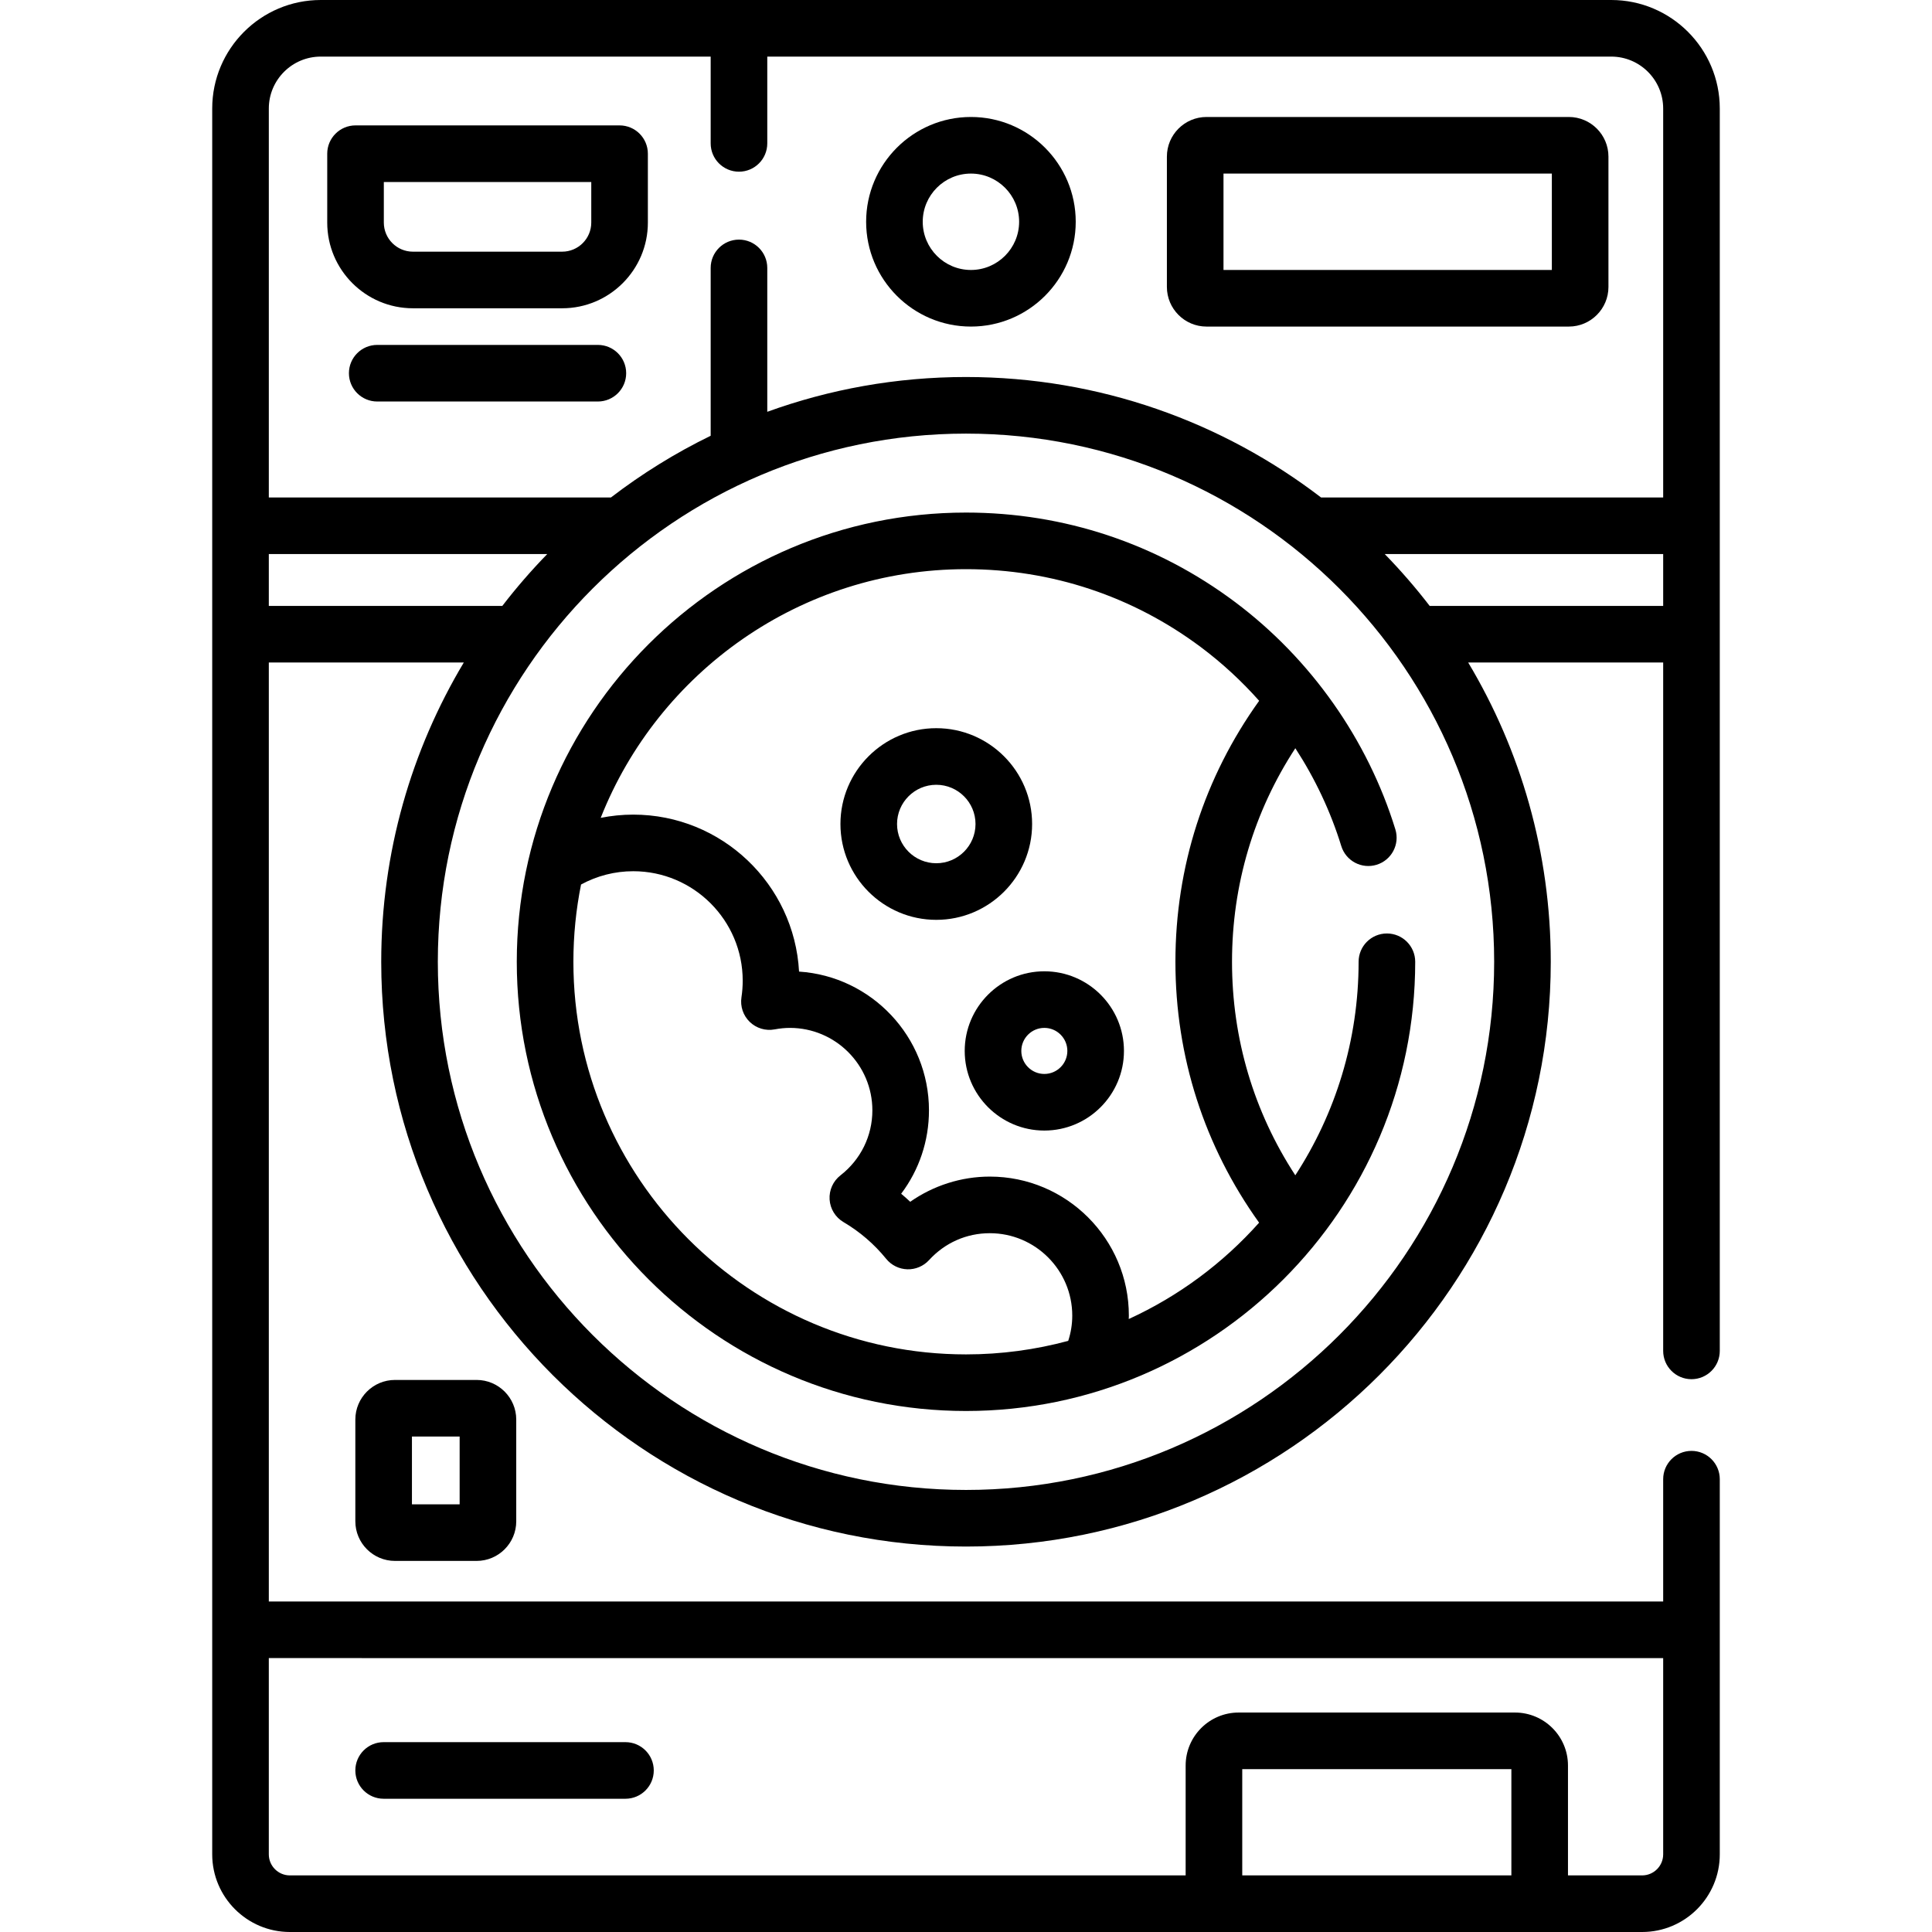 <?xml version="1.0" encoding="iso-8859-1"?>
<!-- Generator: Adobe Illustrator 19.0.0, SVG Export Plug-In . SVG Version: 6.00 Build 0)  -->
<svg version="1.1" id="Capa_1" xmlns="http://www.w3.org/2000/svg" xmlns:xlink="http://www.w3.org/1999/xlink" x="0px" y="0px"
	 viewBox="0 0 512 512" style="enable-background:new 0 0 512 512;" xml:space="preserve">
<g>
	<g>
		<path d="M165.755,461.687h-64.087c-4.142,0-7.5,3.358-7.5,7.5c0,4.142,3.357,7.5,7.5,7.5h64.087c4.142,0,7.5-3.358,7.5-7.5
			C173.255,465.045,169.897,461.687,165.755,461.687z"/>
	</g>
</g>
<g>
	<g>
		<path d="M248.125,192.976c-14.004,0-25.398,11.393-25.398,25.396c0,14.004,11.394,25.397,25.398,25.397
			c14.003,0,25.396-11.393,25.396-25.397C273.521,204.368,262.128,192.976,248.125,192.976z M248.125,228.769
			c-5.733,0-10.398-4.664-10.398-10.397c0-5.732,4.665-10.396,10.398-10.396c5.732,0,10.396,4.664,10.396,10.396
			C258.521,224.105,253.857,228.769,248.125,228.769z"/>
	</g>
</g>
<g>
	<g>
		<path d="M276.759,257.403c-11.635,0-21.101,9.466-21.101,21.103c0,11.635,9.466,21.102,21.101,21.102s21.101-9.466,21.101-21.102
			S288.395,257.403,276.759,257.403z M276.759,284.607c-3.364,0-6.101-2.737-6.101-6.102s2.737-6.103,6.101-6.103
			s6.101,2.738,6.101,6.103S280.124,284.607,276.759,284.607z"/>
	</g>
</g>
<g>
	<g>
		<path d="M126.31,365.7h-21.642c-5.79,0-10.5,4.71-10.5,10.5v26.958c0,5.79,4.71,10.5,10.5,10.5h21.642c5.79,0,10.5-4.71,10.5-10.5
			V376.2C136.81,370.41,132.1,365.7,126.31,365.7z M121.81,398.658h-12.642V380.7h12.642V398.658z"/>
	</g>
</g>
<g>
	<g>
		<path d="M415.755,31h-96.016c-5.789,0-10.5,4.71-10.5,10.5v34.545c0,5.79,4.711,10.5,10.5,10.5h96.016c5.79,0,10.5-4.71,10.5-10.5
			V41.5C426.255,35.71,421.544,31,415.755,31z M324.239,71.545V46h87.016v25.545H324.239z"/>
	</g>
</g>
<g>
	<g>
		<path d="M257.307,31c-15.314,0-27.773,12.458-27.773,27.772c0,15.314,12.458,27.772,27.773,27.772
			c15.314,0,27.771-12.458,27.771-27.772C285.079,43.458,272.621,31,257.307,31z M257.307,71.545
			c-7.043,0-12.773-5.729-12.773-12.772c0-7.043,5.73-12.772,12.773-12.772c7.042,0,12.771,5.729,12.771,12.772
			C270.079,65.815,264.349,71.545,257.307,71.545z"/>
	</g>
</g>
<g>
	<g>
		<path d="M164.192,33.231H94.219c-4.142,0-7.5,3.358-7.5,7.5v18.254c0,12.523,10.188,22.711,22.711,22.711h39.55
			c12.523,0,22.712-10.188,22.712-22.711V40.731C171.692,36.589,168.334,33.231,164.192,33.231z M156.692,58.985
			c0,4.252-3.46,7.711-7.712,7.711h-39.55c-4.252,0-7.711-3.459-7.711-7.711V48.231h54.973V58.985z"/>
	</g>
</g>
<g>
	<g>
		<path d="M448.26,384.5c-4.142,0-7.5,3.358-7.5,7.5v32.413H71.239V175.574h51.671c-13.887,23.216-21.882,50.344-21.882,79.307
			c0,85.452,69.52,154.971,154.971,154.971s154.97-69.52,154.97-154.971c0-28.963-7.995-56.091-21.882-79.307h51.672V358
			c0,4.142,3.358,7.5,7.5,7.5c4.142,0,7.5-3.358,7.5-7.5V175.574v-43.743V28.763C455.759,12.903,442.856,0,426.996,0H85.002
			c-15.86,0-28.763,12.903-28.763,28.763v103.068v43.743v315.847c0,11.347,9.231,20.579,20.579,20.579h358.363
			c11.347,0,20.579-9.231,20.579-20.579V392C455.76,387.858,452.402,384.5,448.26,384.5z M395.969,254.881
			c0,77.18-62.791,139.971-139.97,139.971c-77.18,0-139.971-62.791-139.971-139.971s62.79-139.97,139.971-139.97
			C333.179,114.911,395.969,177.702,395.969,254.881z M440.76,160.574L440.76,160.574h-61.88c-3.701-4.812-7.678-9.4-11.907-13.743
			h73.787V160.574z M71.239,28.763C71.239,21.175,77.413,15,85.002,15h103.334v23c0,4.142,3.358,7.5,7.5,7.5
			c4.142,0,7.5-3.358,7.5-7.5V15h223.66c7.589,0,13.763,6.175,13.763,13.763v103.068h-90.673
			c-26.106-20.009-58.729-31.92-94.087-31.92c-18.481,0-36.214,3.258-52.663,9.219V71c0-4.142-3.358-7.5-7.5-7.5
			c-4.142,0-7.5,3.358-7.5,7.5v44.483c-9.375,4.569-18.22,10.06-26.424,16.348H71.239V28.763z M71.239,146.831h73.786
			c-4.229,4.342-8.206,8.931-11.907,13.743H71.239V146.831z M400.53,497h-71.321v-28.161h71.321V497z M440.759,439.413v52.009
			c0,3.076-2.503,5.579-5.579,5.579h-19.65V467.88c0-7.742-6.298-14.04-14.039-14.04h-73.242c-7.742,0-14.04,6.298-14.04,14.04V497
			H76.817c-3.076,0-5.579-2.502-5.579-5.579v-52.009L440.759,439.413L440.759,439.413z"/>
	</g>
</g>
<g>
	<g>
		<path d="M367.545,247.381c-4.142,0-7.5,3.358-7.5,7.5c0,20.852-6.17,40.287-16.774,56.585
			c-10.99-16.831-16.774-36.195-16.774-56.585c0-20.393,5.787-39.76,16.781-56.594c5.228,8.037,9.356,16.774,12.174,25.921
			c1.219,3.958,5.414,6.179,9.375,4.96c3.958-1.219,6.179-5.417,4.959-9.376c-7.332-23.805-22.401-45.187-42.43-60.207
			c-20.718-15.537-45.393-23.749-71.357-23.749c-65.642,0-119.046,53.403-119.046,119.045s53.404,119.046,119.046,119.046
			c65.642,0,119.046-53.404,119.046-119.046C375.045,250.739,371.687,247.381,367.545,247.381z M283.089,355.344
			c-8.641,2.333-17.721,3.585-27.09,3.585c-57.37-0.002-104.045-46.677-104.045-104.048c0-7.007,0.701-13.853,2.028-20.475
			c4.23-2.302,8.955-3.523,13.833-3.523c15.996,0,29.01,13.014,29.01,29.01c0,1.481-0.111,2.962-0.331,4.403
			c-0.367,2.402,0.454,4.834,2.201,6.523c1.747,1.689,4.204,2.43,6.594,1.98c1.417-0.266,2.741-0.395,4.046-0.395
			c12.049,0,21.853,9.802,21.853,21.851c0,6.765-3.083,13.046-8.458,17.231c-1.96,1.526-3.037,3.923-2.876,6.402
			s1.538,4.717,3.677,5.978c4.338,2.556,8.146,5.833,11.319,9.742c1.375,1.694,3.42,2.705,5.602,2.77
			c2.158,0.066,4.282-0.824,5.755-2.435c4.207-4.599,9.926-7.131,16.104-7.131c12.048,0,21.85,9.802,21.85,21.851
			C284.16,350.946,283.795,353.182,283.089,355.344z M299.13,349.556c0.007-0.299,0.03-0.595,0.03-0.895
			c0-20.319-16.531-36.851-36.85-36.851c-7.577,0-14.945,2.374-21.091,6.673c-0.781-0.733-1.581-1.442-2.402-2.129
			c4.754-6.301,7.369-13.992,7.369-22.1c0-19.505-15.234-35.519-34.429-36.772c-1.255-23.15-20.486-41.599-43.944-41.599
			c-2.919,0-5.802,0.295-8.62,0.855c15.246-38.557,52.892-65.902,96.805-65.902c22.694,0,44.257,7.175,62.358,20.749
			c5.579,4.184,10.712,8.936,15.332,14.135c-14.529,20.255-22.191,44.031-22.191,69.161c0,25.124,7.658,48.893,22.179,69.142
			C324.111,334.757,312.36,343.502,299.13,349.556z"/>
	</g>
</g>
<g>
	<g>
		<path d="M158.443,91.405H99.969c-4.142,0-7.5,3.358-7.5,7.5c0,4.142,3.358,7.5,7.5,7.5h58.474c4.142,0,7.5-3.358,7.5-7.5
			C165.943,94.763,162.585,91.405,158.443,91.405z"/>
	</g>
</g>
<g>
</g>
<g>
</g>
<g>
</g>
<g>
</g>
<g>
</g>
<g>
</g>
<g>
</g>
<g>
</g>
<g>
</g>
<g>
</g>
<g>
</g>
<g>
</g>
<g>
</g>
<g>
</g>
<g>
</g>
</svg>
